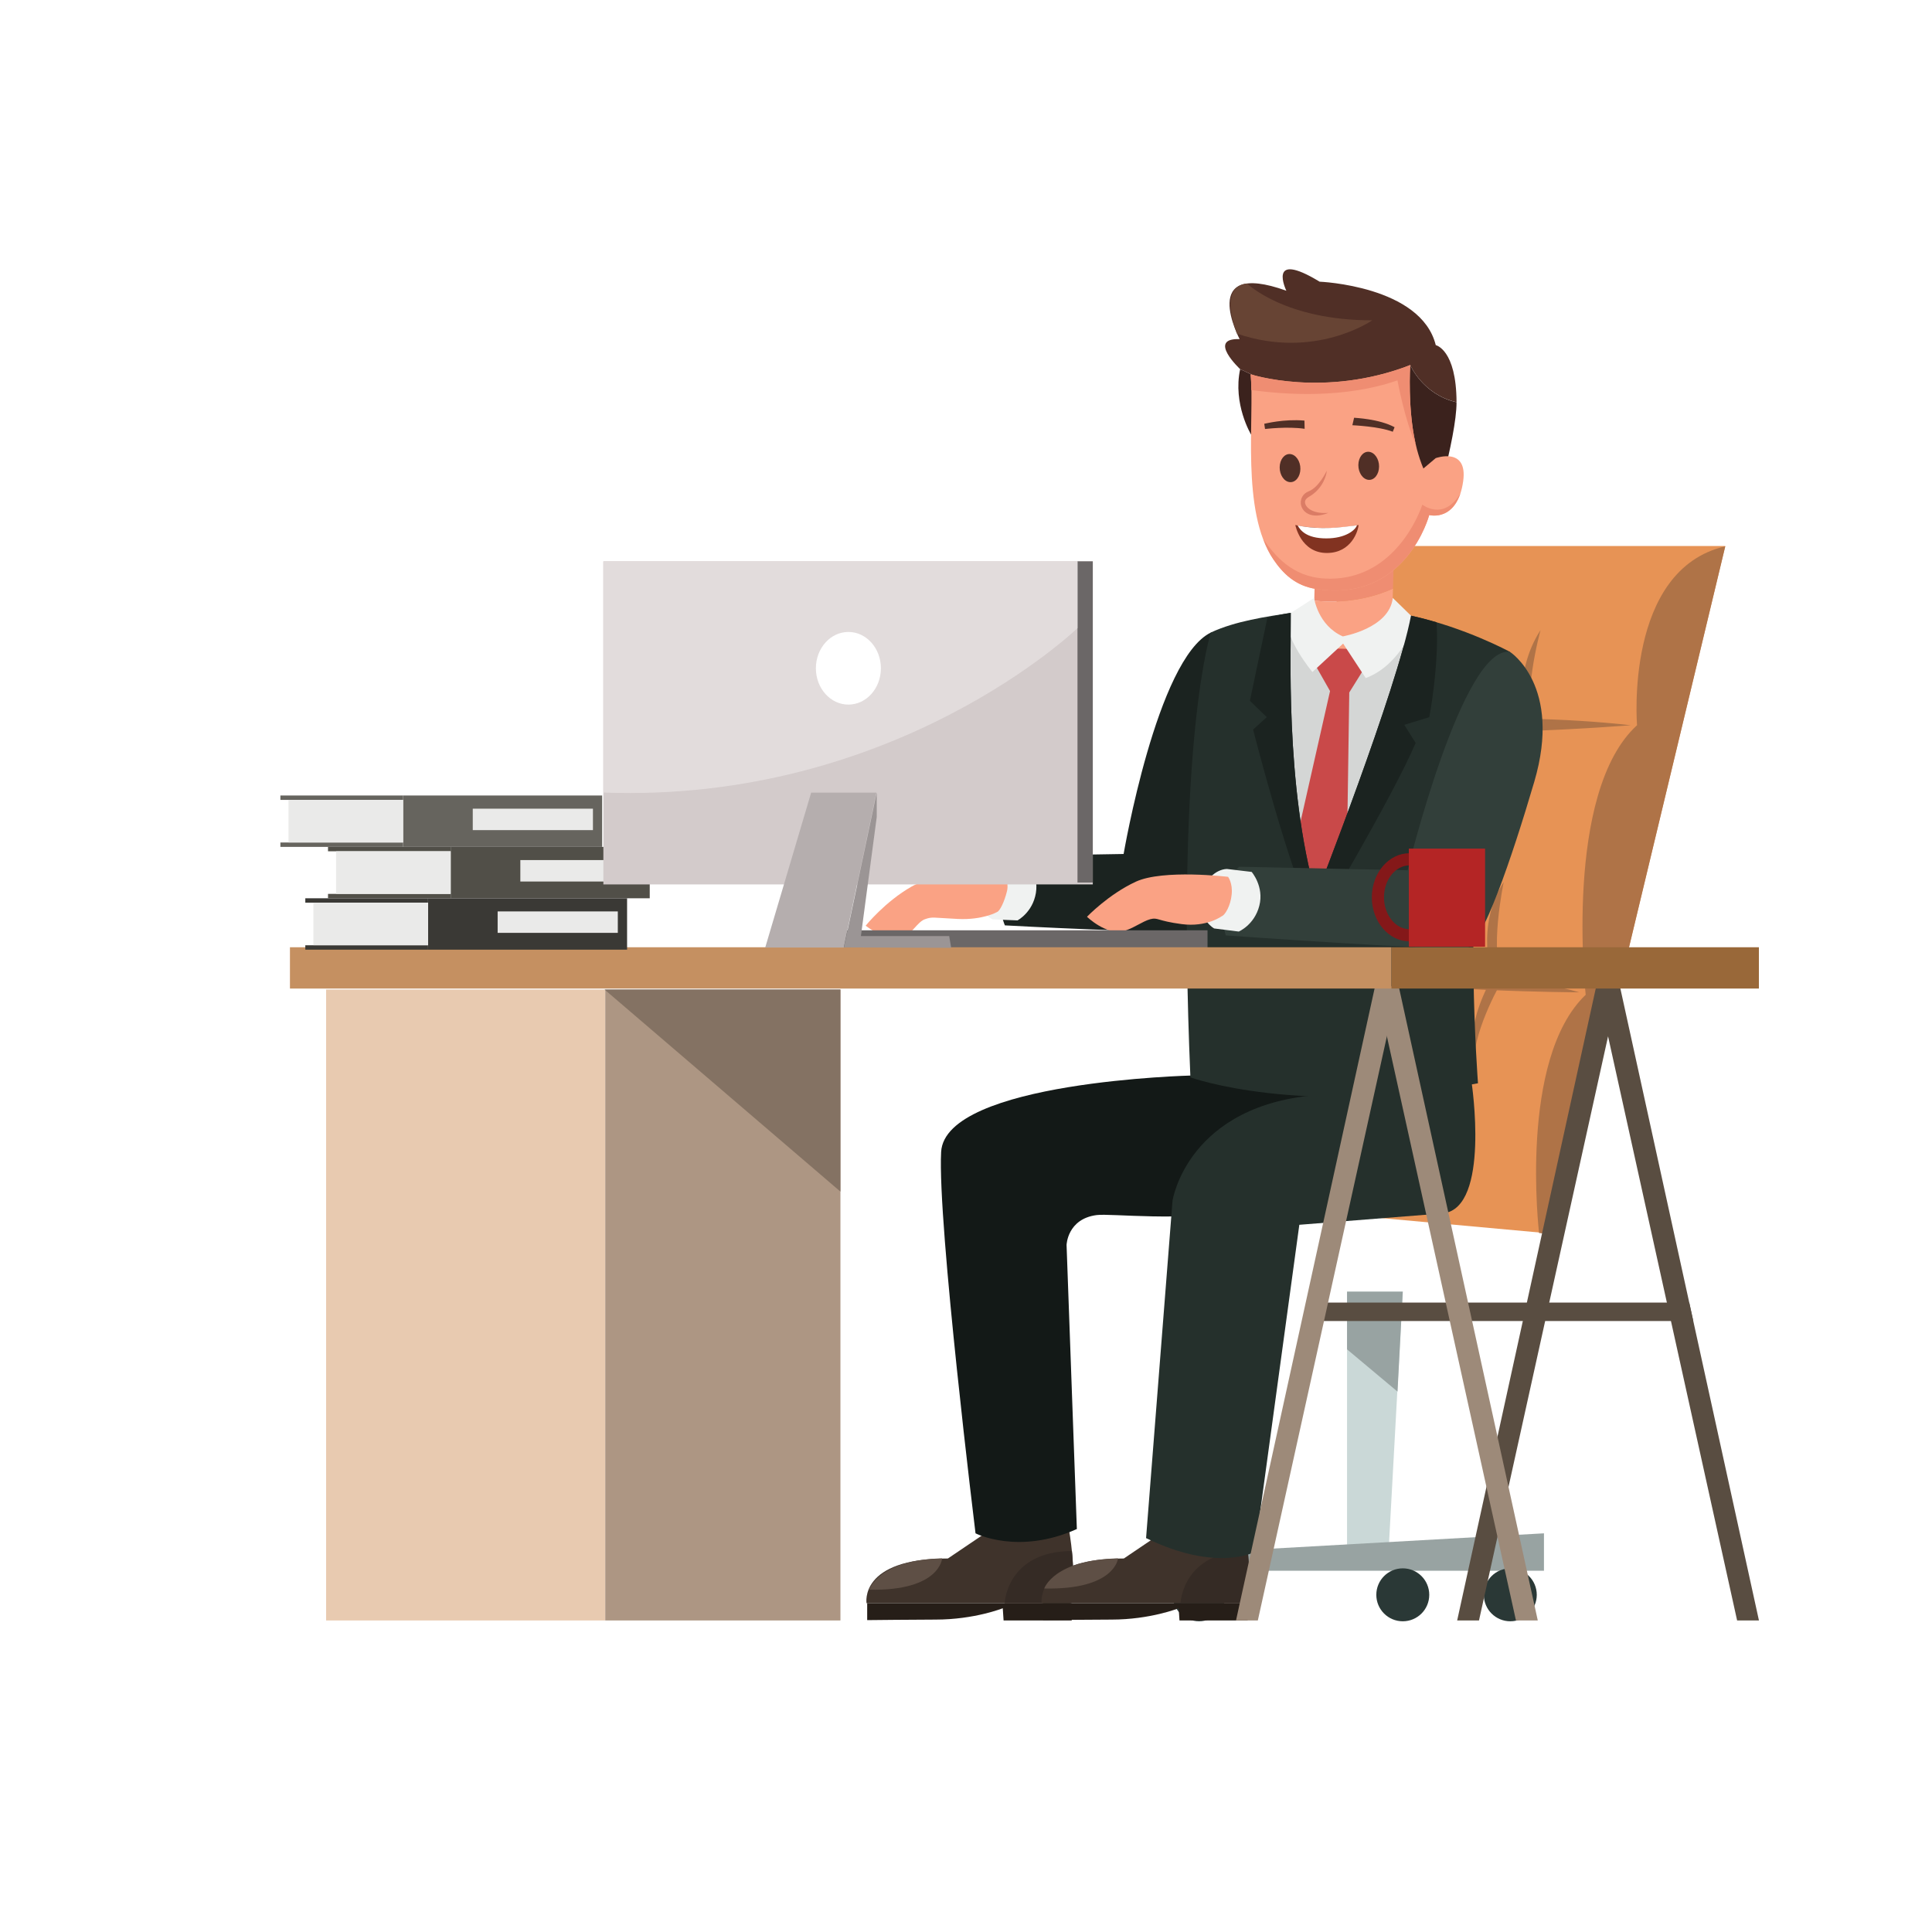 <svg width="400" height="400" xmlns="http://www.w3.org/2000/svg">


 <style type="text/css">.st0{fill:#1B2320;}
	.st1{fill:#F0F2F1;}
	.st2{fill:#FAA284;}
	.st3{fill:url(#SVGID_1_);}
	.st4{fill:#E79355;}
	.st5{fill:#AF7347;}
	.st6{fill:#CAD8D7;}
	.st7{fill:#98A3A2;}
	.st8{fill:#2A3836;}
	.st9{fill:#3F332B;}
	.st10{fill:#261E18;}
	.st11{fill:#5E4F45;}
	.st12{fill:#352B25;}
	.st13{fill:#131917;}
	.st14{fill:#25302C;}
	.st15{fill:#D4D6D5;}
	.st16{fill:#C94949;}
	.st17{fill:#EF8D72;}
	.st18{fill:#3B221D;}
	.st19{fill:#502F26;}
	.st20{fill:#DB7C65;}
	.st21{fill:#674434;}
	.st22{fill:#823321;}
	.st23{fill:#FFFFFF;}
	.st24{fill:#323F3A;}
	.st25{fill:#841819;}
	.st26{fill:#B42525;}
	.st27{fill:#6B6767;}
	.st28{fill:#594D41;}
	.st29{fill:#9D8A79;}
	.st30{fill:#C59061;}
	.st31{fill:#996839;}
	.st32{fill:#E8CAB0;}
	.st33{fill:#AD9683;}
	.st34{fill:#847263;}
	.st35{fill:#3A3935;}
	.st36{fill:#EAEAE9;}
	.st37{fill:#514F48;}
	.st38{fill:#66645E;}
	.st39{fill:#D3CBCB;}
	.st40{fill:#E2DCDC;}
	.st41{fill:#B5AEAE;}
	.st42{fill:#9B9595;}


			#eyes_2_ {
	animation: ey 3s linear infinite;
  animation-direction: alternate;
  transform-origin: 50% 50%;
  transform-box: fill-box;
}
@keyframes ey {
	0%{transform: rotateX(0deg)}
	20%{transform: rotateX(0deg)}
	23%{transform: rotateX(88deg)}
26%{transform: rotateX(0deg)}
}

#arm1_1_ {
  animation: pink 2s linear infinite;
  animation-direction: initial;
  transform-origin: 90% 0%  ;
  transform-box: fill-box;
}
@keyframes pink {
 0%{ transform: rotateZ(0deg);}
 10%{ transform: rotateZ(-2deg);}
 30%{ transform: rotateZ(0deg);}
 40%{ transform: rotateZ(-2deg);}
 50%{ transform: rotateZ(0de);}
 60%{ transform: rotateZ(-2deg);}
 70%{ transform: rotateZ(0deg);}
 80%{ transform: rotateZ(-2deg);}
 90%{ transform: rotateZ(0deg);}
 
  
}
#arm2_1_ {
  animation: pink2 2s linear infinite;
  animation-direction: initial;
  transform-origin: 90% 0%  ;
  transform-box: fill-box;
}
@keyframes pink2 {
 0%{ transform: rotateZ(0deg);}
 10%{ transform: rotateZ(1deg);}
 30%{ transform: rotateZ(0deg);}
 40%{ transform: rotateZ(1deg);}
 50%{ transform: rotateZ(0de);}
 60%{ transform: rotateZ(1deg);}
 70%{ transform: rotateZ(0deg);}
 80%{ transform: rotateZ(1deg);}
 90%{ transform: rotateZ(0deg);}
 
  
}</style>
 <g>
  <title>Layer 1</title>
  <g id="arm2_1_">
   <path id="svg_1" d="m250.701,130.959c0,0 7.5,-1.35 4.95,15.04c-2.55,16.39 -6.08,45.57 -9.24,46.54c-3.15,0.98 -38.36,-0.95 -38.36,-0.95s-3.82,-8.72 1.58,-14.4l23,-0.38c0.01,0 6.88,-40.42 18.07,-45.85" class="st0"/>
   <path id="svg_2" d="m212.301,178.039c0,0 2.85,2.78 2.17,6.84c-0.68,4.06 -3.81,5.68 -3.81,5.68l-5.13,-0.21c0,0 -3.18,-1.39 -3.19,-5.61c-0.01,-4.21 2.52,-6.62 4.79,-6.89l5.17,0.19z" class="st1"/>
   <path id="svg_3" d="m207.271,179.389c0,0 1.77,2.83 1.22,5.09c-0.55,2.26 -1.48,4.12 -2.05,4.34c0,0 -2.92,1.69 -8.14,1.44c-5.21,-0.25 -5.24,-0.5 -6.81,0.06c-1.57,0.56 -2.69,3.08 -4.55,3.68c-3.48,1.12 -7.71,-2.35 -7.71,-2.35s4.03,-4.99 9.48,-8.08c5.45,-3.08 18.56,-4.18 18.56,-4.18" class="st2"/>
  </g>
  <rect id="svg_4" height="19.39" width="107.05" class="st3" y="248.059" x="215.781"/>
  <path id="svg_5" d="m322.991,255.569l34.21,-142.52l-74.41,0c0,0 -14.62,17.8 -3.99,37.07c0,0 -19.04,30.57 -3.87,51.83c0,0 -15.61,25.66 -5.87,48.7l53.93,4.92z" class="st4"/>
  <path id="svg_6" d="m318.651,255.289c0,0 -4.3,-36.04 9.65,-49.33c0,0 -4.65,-41.86 10.63,-55.81c0,0 -2.66,-32.22 18.27,-37.04l-34.22,142.57l-4.33,-0.39z" class="st5"/>
  <path id="svg_7" d="m280.971,150.149c0,0 28.27,-3.16 56.65,0c0,0 -41.04,3.32 -56.65,0" class="st5"/>
  <path id="svg_8" d="m276.321,201.799c0,0 31.89,-1.83 50.66,3.65c-0.01,0.01 -34.72,-0.16 -50.66,-3.65" class="st5"/>
  <path id="svg_9" d="m293.421,150.179c0,0 -3.49,-10.33 1.66,-19.97c0,0 -2.82,15.19 0.66,19.97c0,0 -5.15,10.43 -4.65,18.07c0.01,0 -2.82,-6.57 2.33,-18.07" class="st5"/>
  <path id="svg_10" d="m315.601,150.209c0,0 -2.6,-10.59 3.35,-19.75c0,0 -4.11,14.89 -1.04,19.95c0,0 -6.02,9.95 -6.17,17.61c0,0 -2.25,-6.79 3.86,-17.81" class="st5"/>
  <path id="svg_11" d="m290.101,202.339c0,0 -4.92,-10.33 0.22,-19.97c0,0 -1.39,15.19 2.1,19.97c0,0 -5.15,10.43 -4.65,18.07c0.01,-0.01 -2.82,-6.58 2.33,-18.07" class="st5"/>
  <path id="svg_12" d="m308.951,202.369c0,0 -3.57,-10.59 2.38,-19.75c0,0 -3.14,14.89 -0.07,19.95c0,0 -6.02,9.95 -6.17,17.61c0.01,-0.01 -2.25,-6.8 3.86,-17.81" class="st5"/>
  <polygon id="svg_13" points="278.891,267.419 278.891,322.049 287.441,322.049 290.431,267.419 " class="st6"/>
  <polygon id="svg_14" points="241.491,321.859 319.661,317.459 319.661,325.209 241.571,325.209 " class="st7"/>
  <path id="svg_15" d="m253.731,330.189c0,-3.03 -2.45,-5.48 -5.48,-5.48c-3.03,0 -5.48,2.45 -5.48,5.48c0,3.03 2.45,5.48 5.48,5.48c3.02,0 5.48,-2.45 5.48,-5.48" class="st8"/>
  <path id="svg_16" d="m318.171,330.189c0,-3.03 -2.45,-5.48 -5.48,-5.48c-3.03,0 -5.48,2.45 -5.48,5.48c0,3.03 2.45,5.48 5.48,5.48c3.03,0 5.48,-2.45 5.48,-5.48" class="st8"/>
  <path id="svg_17" d="m295.911,330.189c0,-3.03 -2.45,-5.48 -5.48,-5.48c-3.03,0 -5.48,2.45 -5.48,5.48c0,3.03 2.45,5.48 5.48,5.48c3.03,0 5.48,-2.45 5.48,-5.48" class="st8"/>
  <polygon id="svg_18" points="278.891,267.419 278.891,279.369 289.341,288.119 290.431,267.419 " class="st7"/>
  <path id="svg_19" d="m221.291,316.569c0,0 1.75,9.04 0.43,15.37l-42.31,0c0,0 -1.63,-9.29 16.84,-9.27l11.85,-8.01l13.19,1.91z" class="st9"/>
  <path id="svg_20" d="m221.891,335.499l-14.11,0l-0.17,-2.53c0,0 -5.86,2.35 -13.92,2.35c-3.92,0 -14.15,0.11 -14.15,0.11l0,-3.49l42.35,0l0,3.56z" class="st10"/>
  <path id="svg_21" d="m195.061,322.649c0,0 -0.45,6.79 -15.11,6.48c0.01,0 1.85,-6.2 15.11,-6.48" class="st11"/>
  <path id="svg_22" d="m208.001,331.939c0,0 0.41,-10.75 13.93,-10.82c0,0 0.72,7.26 -0.34,10.82l-13.59,0z" class="st12"/>
  <path id="svg_23" d="m246.861,222.669c0,0 -51.21,1.19 -52.01,15.83c-0.79,14.65 7.12,78.96 7.12,78.96s8.84,4.56 20.98,-0.89l-2.13,-58.81c0,0 0.15,-5.4 6.22,-6.19c6.07,-0.79 57.92,7.3 52.31,-27.36l-32.49,-1.54z" class="st13"/>
  <path id="svg_24" d="m257.711,316.569c0,0 1.75,9.04 0.43,15.37l-42.48,0c0,0 -1.45,-9.29 17.02,-9.27l11.85,-8.01l13.18,1.91z" class="st9"/>
  <path id="svg_25" d="m258.311,335.499l-14.11,0l-0.17,-2.53c0,0 -5.86,2.35 -13.92,2.35c-3.92,0 -14.15,0.11 -14.15,0.11l0,-3.49l42.35,0l0,3.56z" class="st10"/>
  <path id="svg_26" d="m231.481,322.649c0,0 -0.62,6.55 -15.28,6.23c-0.01,0 2.01,-5.95 15.28,-6.23" class="st11"/>
  <path id="svg_27" d="m244.411,331.939c0,0 0.41,-10.75 13.93,-10.82c0,0 0.72,7.26 -0.34,10.82l-13.59,0z" class="st12"/>
  <path id="svg_28" d="m304.691,224.199c0,0 3.87,25.74 -5.84,27.01l-29.84,2.37l-9.25,67.74c0,0 -7.84,4.26 -22.48,-2.87l5.48,-69.87c0,0 3.07,-20.09 30.72,-21.93l31.21,-2.45z" class="st14"/>
  <path id="svg_29" d="m293.701,128.639c-8.01,-1.74 -17.83,-2.77 -27.98,-1.17c0.06,6.63 0.26,35.25 6.78,58c-0.01,0 18.3,-41.56 21.2,-56.83" class="st15"/>
  <polygon id="svg_30" points="271.731,136.659 275.371,143.079 266.491,182.359 272.511,190.159 278.751,184.499 279.351,143.369 282.511,138.299 278.011,131.759 " class="st16"/>
  <path id="svg_31" d="m272.101,124.359l-0.27,9.79l16.22,0.45l0.35,-12.74c-6.82,3.09 -13.54,2.83 -16.3,2.5" class="st2"/>
  <path id="svg_32" d="m288.401,121.859l0.27,-9.81l-16.22,-0.45l-0.35,12.76c2.76,0.33 9.48,0.59 16.3,-2.5" class="st17"/>
  <path id="svg_33" d="m312.631,134.969c0,0 -9.24,-5.05 -20.5,-7.5c-2.9,15.26 -19.64,58 -19.64,58c-6.52,-22.75 -5.16,-51.96 -5.23,-58.59c-5.12,0.81 -11.46,1.69 -16.56,4.07c0,0 -7.27,21.78 -4.24,92.11c0,0 22.86,8.22 59.54,1.22c0,0 -3.06,-40.15 1.71,-59.41c0,0.01 3.41,-17.8 4.92,-29.9" class="st14"/>
  <path id="svg_34" d="m272.071,123.799c0,0 0.75,5.66 5.94,7.96c0,0 9.67,-1.65 10.35,-7.97l4.88,4.76c0,0 -2.99,9.05 -10.48,11.84l-4.68,-7.14l-6.36,5.89c0,0 -5.88,-7.04 -5.38,-11.65l5.73,-3.69z" class="st1"/>
  <path id="svg_35" d="m262.271,148.479l-2.83,2.57c0,0 7.57,29.78 13.01,40.58c0,0 15.71,-26.31 20.65,-37.81l-2.36,-3.75l5.18,-1.59c0,0 2.08,-10.88 1.5,-19.64c-1.69,-0.5 -3.46,-0.97 -5.29,-1.37c-2.9,15.26 -19.64,58 -19.64,58c-6.52,-22.75 -5.16,-51.96 -5.23,-58.59c-1.5,0.24 -3.15,0.58 -4.86,1.01l-3.62,17.2l3.49,3.39z" class="st0"/>
  <path id="svg_36" d="m291.971,75.579c0,0 -15.63,7.44 -19.39,7.03c-3.76,-0.41 -15.82,-6.18 -15.82,-6.18c-1.55,7.24 2.25,13.52 2.25,13.52l33.96,7.84l5.73,1.51c1.55,-6.13 2.87,-12.41 2.86,-16.02c-7,-1.59 -9.59,-7.7 -9.59,-7.7" class="st18"/>
  <path id="svg_37" d="m297.261,71.459c-3.05,-12.3 -24.05,-13.14 -24.05,-13.14c-11.03,-6.71 -6.89,1.87 -6.89,1.87c-18.46,-6.61 -9.67,10.02 -9.67,10.02c-6.83,-0.24 0.11,6.22 0.11,6.22s12.06,5.77 15.82,6.18c3.76,0.41 19.39,-7.03 19.39,-7.03s2.59,6.1 9.59,7.69c-0.04,-10.94 -4.3,-11.81 -4.3,-11.81" class="st19"/>
  <path id="svg_38" d="m297.251,94.849l-2.55,2.15c-0.54,-1.27 -0.97,-2.6 -1.33,-3.94c-2.06,-7.75 -1.4,-17.47 -1.4,-17.47c-17.81,6.91 -33.04,1.91 -33.04,1.91c0.85,8.83 -2.07,28.31 4.7,38.3c2.02,2.98 4.57,5.48 8.85,6.15c18.64,2.92 23.43,-15.31 23.43,-15.31s5.84,1.56 7.03,-7.05c0.97,-7.15 -5.69,-4.74 -5.69,-4.74" class="st2"/>
  <path id="svg_39" d="m289.331,78.749c0,0 1.49,8.23 3.77,13.19c-1.72,-7.4 -1.13,-16.36 -1.13,-16.36c-17.81,6.91 -33.04,1.91 -33.04,1.91c0.09,0.96 0.13,2.06 0.13,3.26c6.93,0.97 19.34,1.82 30.27,-2" class="st17"/>
  <path id="svg_40" d="m275.011,106.189c-3.6,1.46 -5.55,-0.24 -5.69,-1.94c-0.09,-1.11 0.53,-2.1 1.6,-2.51c2.2,-0.86 3.74,-4.23 3.76,-4.27c0.01,0.78 -0.77,3.69 -3.56,5.31c-0.6,0.35 -0.98,0.72 -0.93,1.27c0.08,0.96 1.46,2.38 4.82,2.14" class="st20"/>
  <path id="svg_41" d="m261.911,88.819l-0.16,-1.08c0.23,-0.02 3.96,-1.03 8.32,-0.66l0.04,1.7c-3.58,-0.53 -8.14,0.04 -8.2,0.04" class="st19"/>
  <path id="svg_42" d="m288.361,89.389c-2.92,-1.13 -8.32,-1.34 -8.37,-1.35l0.36,-1.55c0.21,0.04 5.12,0.21 8.38,1.96l-0.37,0.94z" class="st19"/>
  <path id="svg_43" d="m258.191,58.699c0,0 7.77,7.64 25.92,7.62c0,0 -11.85,8.27 -28,2.76c0,-0.01 -4.12,-9.8 2.08,-10.38" class="st21"/>
  <path id="svg_44" d="m294.481,104.479c-1.58,4.62 -7.49,16 -20.22,15.3c-6.89,-0.37 -10.39,-4.92 -12.69,-8.1c0.54,1.49 1.22,2.88 2.05,4.11c2.02,2.98 4.57,5.48 8.85,6.15c18.64,2.92 23.43,-15.31 23.43,-15.31s4.47,1.25 6.45,-4.45c-3.48,5.78 -7.87,2.3 -7.87,2.3" class="st17"/>
  <path id="svg_45" d="m281.271,108.699c0,0 -6.78,1.39 -13.09,0c0,0 1.12,5.8 6.54,5.79c5.13,-0.01 6.49,-4.67 6.55,-5.79" class="st22"/>
  <path id="svg_46" d="m274.591,111.469c-4.17,0 -5.4,-1.73 -5.92,-2.67c4.89,0.97 8.84,0.39 12.28,-0.04c-0.38,1.05 -2.43,2.71 -6.36,2.71" class="st23"/>
  <g id="eyes_2_">
   <path id="svg_47" d="m285.521,96.619c-0.02,1.6 -0.99,2.83 -2.17,2.73c-1.19,-0.1 -2.13,-1.47 -2.12,-3.08c0.02,-1.6 0.99,-2.83 2.17,-2.73c1.19,0.1 2.14,1.48 2.12,3.08" class="st19"/>
   <path id="svg_48" d="m269.231,97.089c-0.02,1.6 -0.99,2.83 -2.17,2.73c-1.19,-0.09 -2.13,-1.47 -2.12,-3.08c0.02,-1.6 0.99,-2.83 2.17,-2.73c1.19,0.1 2.14,1.48 2.12,3.08" class="st19"/>
  </g>
  <g id="arm1_1_">
   <path id="svg_49" d="m312.631,134.969c0,0 10.88,6.98 5.02,26.9c-4.68,15.91 -10.78,33.69 -14,34.4c-3.22,0.71 -49.86,-2.6 -49.86,-2.6s-3.08,-9.01 2.77,-14.22l34.87,0.73c-0.01,0 11.35,-46.64 21.2,-45.21" class="st24"/>
   <path id="svg_50" d="m259.141,180.519c0,0 2.61,3.01 1.59,7c-1.02,3.99 -4.26,5.35 -4.26,5.35l-5.09,-0.64c0,0 -3.05,-1.65 -2.72,-5.85c0.34,-4.2 3.07,-6.39 5.35,-6.47l5.13,0.61z" class="st1"/>
   <path id="svg_51" d="m254.261,181.539c0,0 0.97,1.28 0.75,3.6c-0.23,2.49 -1.45,4.37 -2.04,4.54c0,0 -3.12,2.33 -8.3,1.65c-5.18,-0.68 -4.9,-1.44 -6.51,-1.02c-1.61,0.42 -3.72,2.04 -5.62,2.48c-3.56,0.83 -7.49,-2.98 -7.49,-2.98s4.43,-4.64 10.12,-7.27c5.68,-2.61 19.09,-1 19.09,-1" class="st2"/>
  </g>
  <path id="svg_52" d="m293.891,194.899l-2.07,0c-4.3,0 -7.8,-4.09 -7.8,-9.12c0,-5.03 3.5,-9.13 7.8,-9.13l2.07,0l0,2.52l-2.07,0c-2.91,0 -5.28,2.96 -5.28,6.61c0,3.64 2.37,6.6 5.28,6.6l2.07,0l0,2.52z" class="st25"/>
  <rect id="svg_53" height="20.31" width="15.79" class="st26" y="175.699" x="291.681"/>
  <rect id="svg_54" height="3.56" width="79.96" class="st27" y="192.609" x="170.041"/>
  <polygon id="svg_55" points="306.211,335.499 301.691,335.499 330.551,203.889 335.071,204.879 " class="st28"/>
  <polygon id="svg_56" points="359.651,335.499 364.171,335.499 335.311,203.889 330.791,204.879 " class="st28"/>
  <polygon id="svg_57" points="350.571,273.499 272.591,273.499 272.591,269.689 349.741,269.689 " class="st28"/>
  <polygon id="svg_58" points="260.421,335.499 255.901,335.499 284.761,203.889 289.281,204.879 " class="st29"/>
  <polygon id="svg_59" points="313.861,335.499 318.381,335.499 289.521,203.889 285.001,204.879 " class="st29"/>
  <rect id="svg_60" height="8.55" width="228.06" class="st30" y="196.119" x="60.031"/>
  <rect id="svg_61" height="8.55" width="76.07" class="st31" y="196.119" x="288.091"/>
  <rect id="svg_62" height="130.62" width="57.79" class="st32" y="204.879" x="67.521"/>
  <rect id="svg_63" height="130.62" width="48.69" class="st33" y="204.879" x="125.311"/>
  <polygon id="svg_64" points="125.171,204.879 174.001,204.879 174.001,246.709 " class="st34"/>
  <rect id="svg_65" height="10.64" width="41.21" class="st35" y="185.979" x="88.621"/>
  <rect id="svg_66" height="0.91" width="25.41" class="st35" y="195.709" x="63.211"/>
  <rect id="svg_67" height="0.91" width="25.41" class="st35" y="185.979" x="63.211"/>
  <rect id="svg_68" height="8.82" width="23.73" class="st36" y="186.879" x="64.881"/>
  <rect id="svg_69" height="4.44" width="24.88" class="st36" y="188.699" x="103.031"/>
  <rect id="svg_70" height="10.64" width="41.21" class="st37" y="175.339" x="93.311"/>
  <rect id="svg_71" height="0.91" width="25.41" class="st37" y="185.069" x="67.911"/>
  <rect id="svg_72" height="0.91" width="25.41" class="st37" y="175.339" x="67.911"/>
  <rect id="svg_73" height="8.82" width="23.73" class="st36" y="176.249" x="69.581"/>
  <rect id="svg_74" height="4.44" width="24.88" class="st36" y="178.069" x="107.731"/>
  <rect id="svg_75" height="10.64" width="41.21" class="st38" y="164.699" x="83.461"/>
  <rect id="svg_76" height="0.91" width="25.41" class="st38" y="174.429" x="58.051"/>
  <rect id="svg_77" height="0.91" width="25.41" class="st38" y="164.699" x="58.051"/>
  <rect id="svg_78" height="8.82" width="23.73" class="st36" y="165.609" x="59.731"/>
  <rect id="svg_79" height="4.44" width="24.88" class="st36" y="167.429" x="97.881"/>
  <rect id="svg_80" height="66.89" width="101.33" class="st39" y="116.219" x="124.921"/>
  <rect id="svg_81" height="66.5" width="3.17" class="st27" y="116.219" x="223.081"/>
  <path id="svg_82" d="m124.921,116.219l98.16,0l0,13.83c0,0 -37.6,36.28 -98.16,34.04l0,-47.87z" class="st40"/>
  <path id="svg_83" d="m182.381,138.359c0,-4.15 -3.01,-7.52 -6.73,-7.52c-3.72,0 -6.73,3.37 -6.73,7.52c0,4.15 3.01,7.52 6.73,7.52c3.72,0 6.73,-3.37 6.73,-7.52" class="st23"/>
  <polygon id="svg_84" points="167.941,164.109 181.451,164.109 174.691,196.179 158.431,196.179 " class="st41"/>
  <polygon id="svg_85" points="181.521,164.089 181.521,169.149 178.241,193.799 196.521,193.799 196.931,196.239 174.731,196.149 " class="st42"/>
 </g>
</svg>